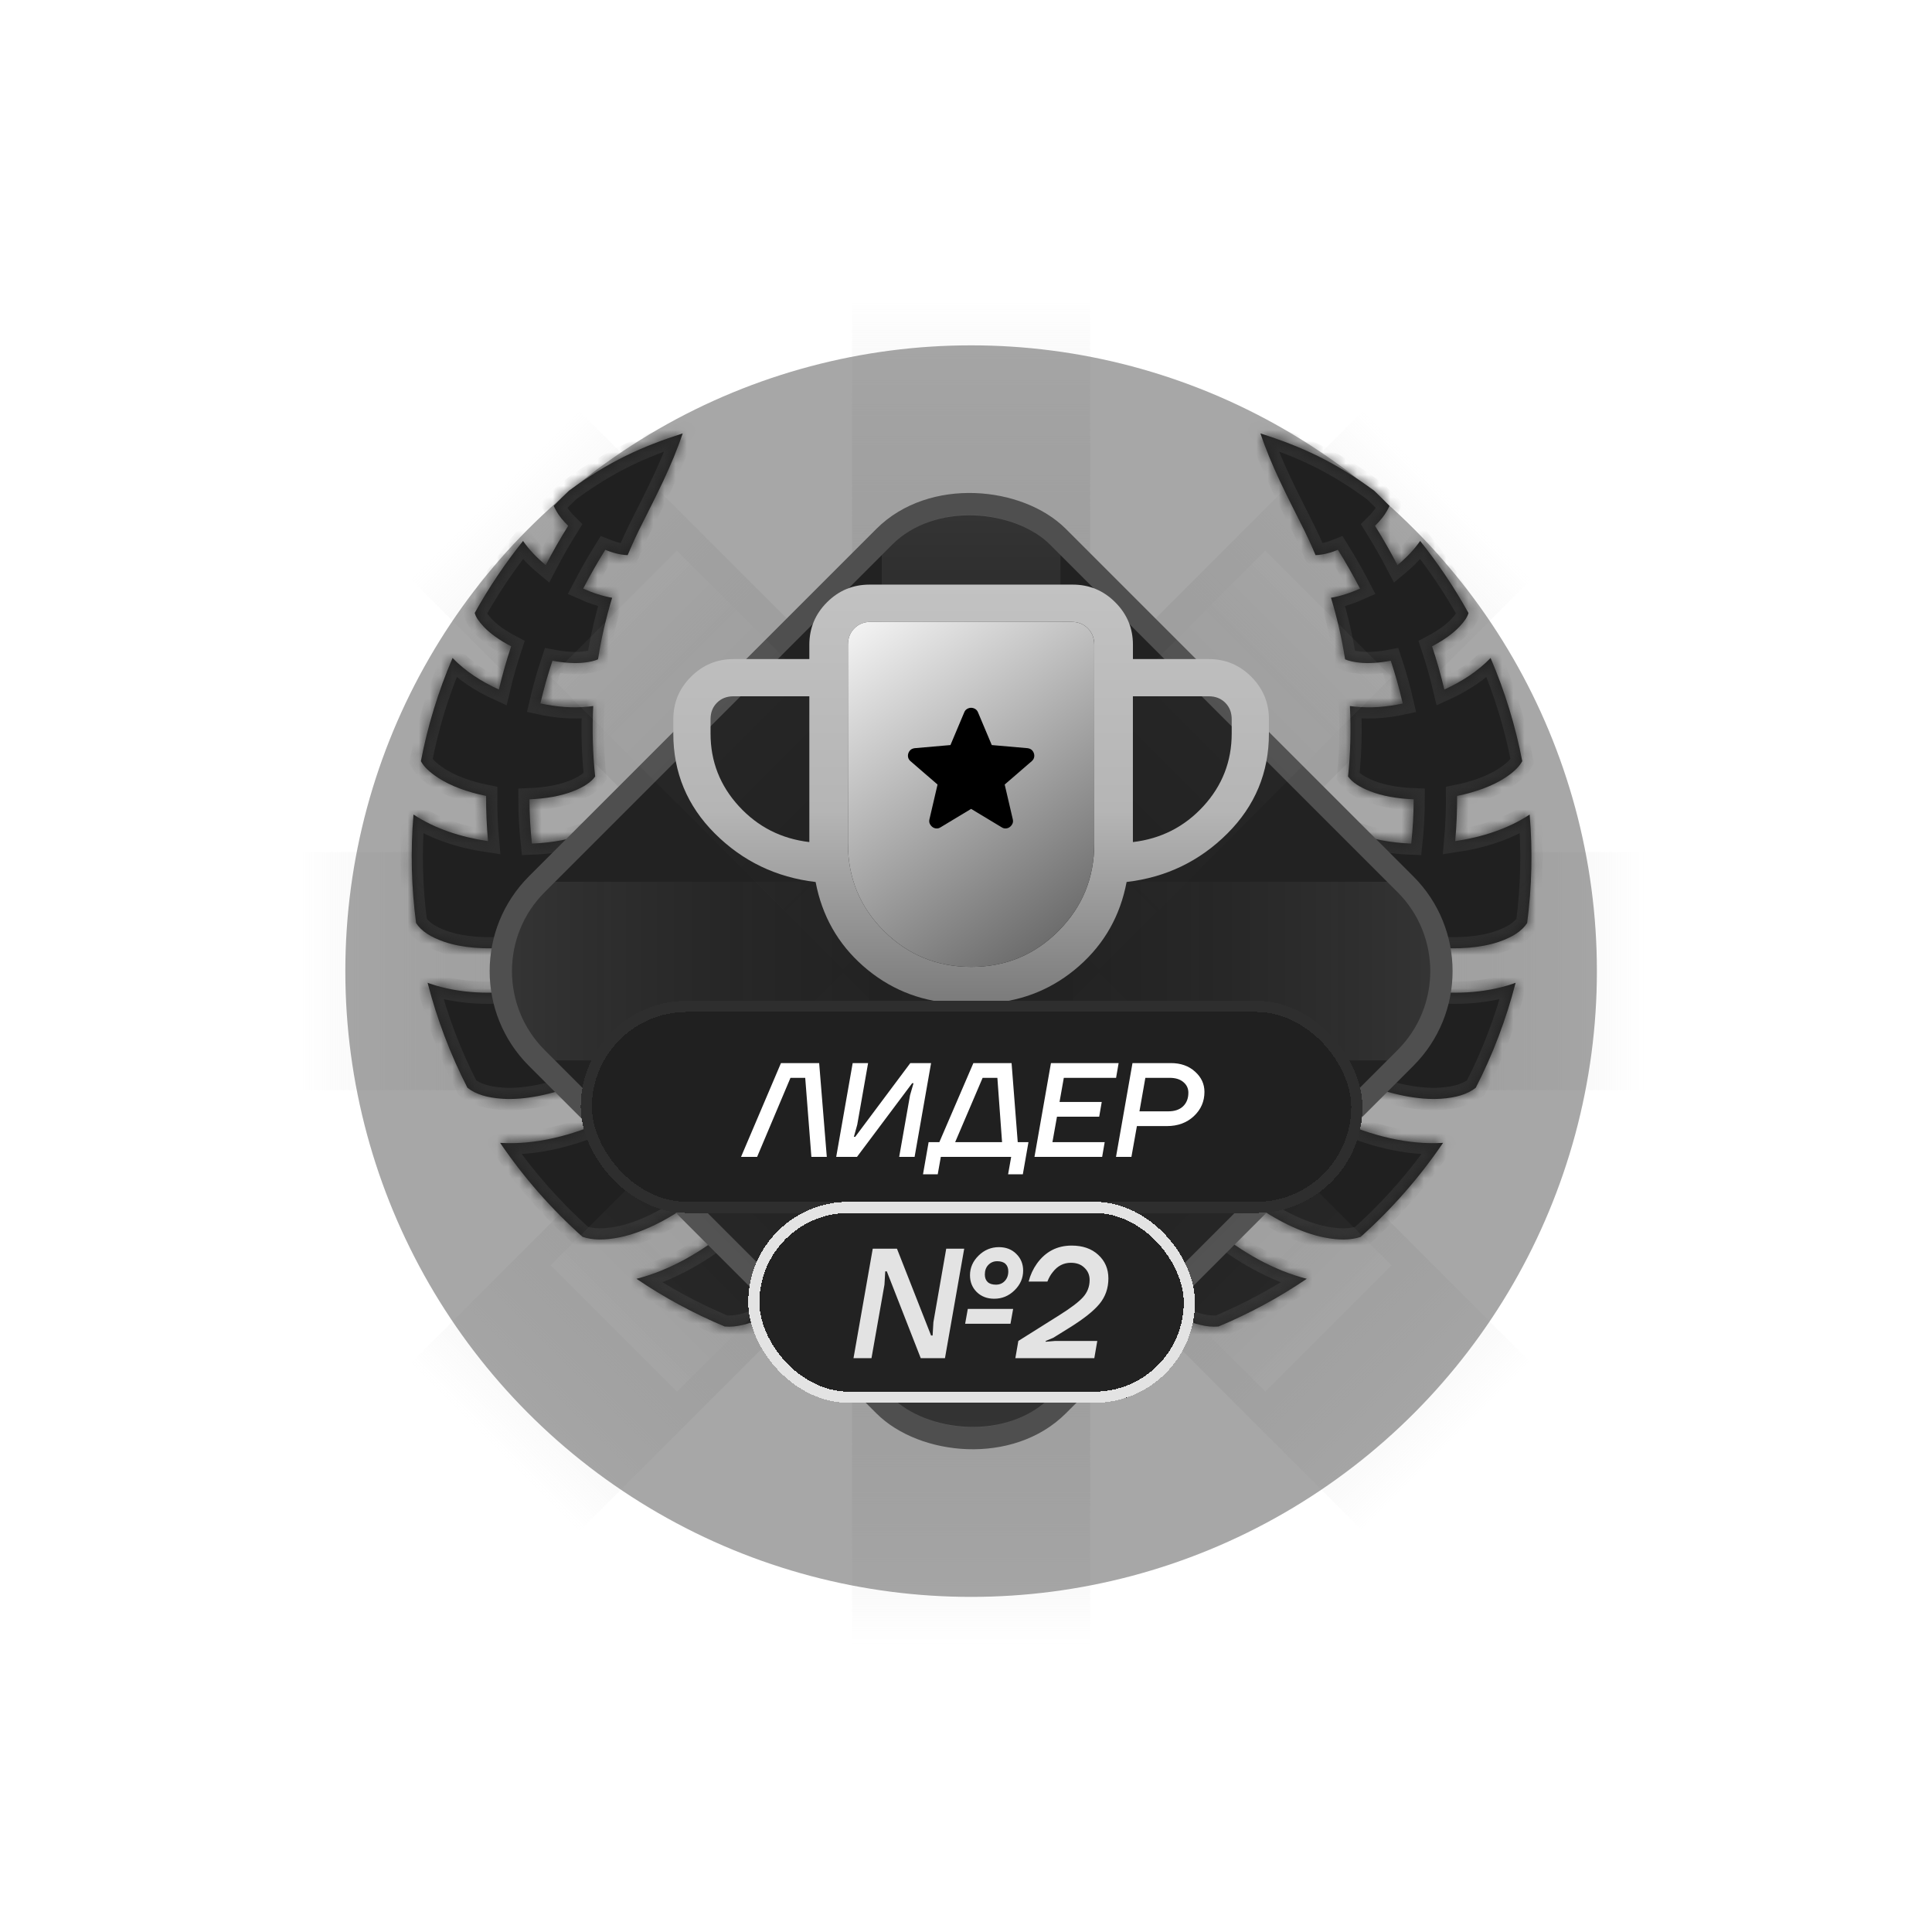 <svg width="173" height="173" viewBox="0 0 173 173" fill="none" xmlns="http://www.w3.org/2000/svg">
<rect width="141.916" height="141.916" transform="translate(16 16)" fill="white"/>
<rect x="122.059" y="36.783" width="21.319" height="60.299" transform="rotate(45 122.059 36.783)" fill="url(#paint0_linear_1448_281)"/>
<rect width="21.319" height="60.299" transform="matrix(0.707 0.707 0.707 -0.707 36.783 122.058)" fill="url(#paint1_linear_1448_281)"/>
<rect x="36.783" y="51.858" width="21.319" height="60.299" transform="rotate(-45 36.783 51.858)" fill="url(#paint2_linear_1448_281)"/>
<rect width="21.319" height="60.299" transform="matrix(0.707 -0.707 -0.707 -0.707 122.058 137.133)" fill="url(#paint3_linear_1448_281)"/>
<rect x="76.299" y="26.659" width="21.319" height="60.299" fill="url(#paint4_linear_1448_281)"/>
<rect width="21.319" height="60.299" transform="matrix(1 0 0 -1 76.299 147.257)" fill="url(#paint5_linear_1448_281)"/>
<rect x="26.659" y="97.618" width="21.319" height="60.299" transform="rotate(-90 26.659 97.618)" fill="url(#paint6_linear_1448_281)"/>
<rect width="21.319" height="60.299" transform="matrix(0 -1 -1 0 147.257 97.618)" fill="url(#paint7_linear_1448_281)"/>
<g opacity="0.5" filter="url(#filter0_f_1448_281)">
<circle cx="86.958" cy="86.958" r="56.035" fill="#4F4F4F"/>
</g>
<g filter="url(#filter1_d_1448_281)">
<mask id="path-10-inside-1_1448_281" fill="white">
<path d="M61.132 37.808C57.423 39.004 54.52 40.317 50.944 42.941C50.48 43.384 50.026 43.836 49.581 44.298C49.632 44.417 49.71 44.565 49.826 44.774C50.041 45.162 50.412 45.626 50.878 46.084C50.163 47.231 49.492 48.405 48.867 49.603C48.091 48.96 47.395 48.244 46.836 47.44C45.214 49.462 43.767 51.617 42.509 53.884C42.593 54.23 42.839 54.608 43.309 55.114C43.872 55.718 44.75 56.342 45.771 56.874C45.342 58.169 44.975 59.458 44.673 60.744C43.098 60.028 41.657 59.099 40.525 57.919C39.248 60.888 38.297 63.987 37.687 67.161C37.969 67.676 38.473 68.148 39.235 68.65C40.309 69.357 41.851 69.936 43.528 70.27C43.519 71.633 43.581 72.985 43.7 74.319C41.285 73.965 38.957 73.208 37.058 71.957C37.048 71.95 37.036 71.945 37.025 71.937C36.754 75.176 36.832 78.434 37.257 81.655C37.746 82.392 38.564 82.916 39.784 83.336C41.352 83.875 43.482 84.044 45.652 83.825C46.075 85.121 46.557 86.393 47.093 87.636C44.136 88.08 41.116 87.979 38.5 87.08C38.429 87.056 38.359 87.027 38.288 87.001C39.126 90.257 40.322 93.409 41.854 96.401C42.606 96.995 43.622 97.294 44.97 97.387C46.939 97.523 49.447 97.021 51.837 96.044C52.621 97.154 53.451 98.231 54.325 99.272C51.24 100.694 47.898 101.532 44.785 101.337C46.892 104.431 49.369 107.257 52.161 109.751C53.063 110.058 54.13 110.062 55.416 109.811C57.448 109.414 59.831 108.243 61.985 106.635C61.987 106.636 61.99 106.634 61.992 106.635C63.08 107.476 64.203 108.271 65.359 109.017C62.824 111.115 59.934 112.763 56.991 113.509C59.478 115.192 62.126 116.623 64.896 117.782C65.941 117.872 67.074 117.579 68.356 116.955C69.98 116.165 71.697 114.785 73.231 113.086C76.838 114.522 80.584 115.461 84.359 115.818L84.735 111.875C81.715 111.589 78.684 110.865 75.725 109.771C77.182 107.419 78.183 104.865 78.465 102.692C78.714 100.763 78.482 99.272 77.664 98.154C75.954 97.82 74.3 97.32 72.716 96.672C72.679 98.042 72.354 99.421 71.822 100.714C71.029 102.641 69.807 104.482 68.323 106.159C67.185 105.459 66.079 104.709 65.008 103.91C66.41 102.389 67.532 100.741 68.164 99.206C68.97 97.249 69.047 95.697 68.296 94.377C66.656 93.328 65.12 92.104 63.699 90.732C63.323 91.642 62.812 92.504 62.21 93.292C61.051 94.809 59.549 96.152 57.857 97.294C56.985 96.295 56.152 95.261 55.37 94.185C56.883 93.191 58.184 92.047 59.068 90.89C60.134 89.495 60.596 88.263 60.437 87.06C59.371 85.654 58.416 84.168 57.579 82.614C57.095 83.184 56.551 83.701 55.958 84.156C54.528 85.252 52.826 86.094 51.003 86.703C50.454 85.498 49.954 84.269 49.521 83.012C51.094 82.502 52.513 81.808 53.55 81.014C54.756 80.09 55.413 79.205 55.568 78.209C54.919 76.491 54.395 74.729 54 72.936C53.605 73.164 53.194 73.363 52.77 73.531C51.193 74.155 49.435 74.47 47.63 74.537C47.487 73.221 47.414 71.898 47.411 70.574C48.884 70.518 50.261 70.27 51.315 69.853C52.288 69.468 52.922 69.049 53.293 68.53C53.072 66.434 53.014 64.324 53.12 62.219C52.983 62.241 52.847 62.257 52.71 62.272C51.308 62.425 49.84 62.303 48.39 61.987C48.68 60.721 49.04 59.445 49.469 58.164C50.5 58.361 51.488 58.422 52.28 58.336C52.833 58.275 53.239 58.176 53.55 58.038C53.841 56.174 54.263 54.332 54.814 52.528C53.929 52.372 53.06 52.085 52.221 51.707C52.834 50.524 53.494 49.365 54.199 48.234C54.71 48.438 55.197 48.587 55.614 48.651C55.849 48.687 56.043 48.707 56.203 48.711C56.615 47.728 57.055 46.769 57.533 45.839C58.782 43.341 60.161 40.705 61.132 37.808ZM112.865 37.808C113.835 40.705 115.215 43.34 116.464 45.839C116.946 46.778 117.392 47.736 117.8 48.71C117.959 48.707 118.151 48.686 118.382 48.651C118.801 48.586 119.291 48.439 119.804 48.234C120.509 49.365 121.169 50.524 121.783 51.707C120.941 52.085 120.069 52.372 119.183 52.528C119.725 54.304 120.151 56.147 120.446 58.038C120.758 58.177 121.167 58.275 121.723 58.336C122.515 58.423 123.504 58.361 124.535 58.164C124.954 59.423 125.312 60.701 125.606 61.995C124.159 62.309 122.693 62.425 121.293 62.272C121.154 62.258 121.015 62.24 120.877 62.219C120.985 64.324 120.93 66.434 120.711 68.531C121.082 69.049 121.716 69.468 122.689 69.854C123.741 70.27 125.116 70.518 126.586 70.575C126.583 71.899 126.51 73.221 126.368 74.538C124.564 74.47 122.81 74.155 121.234 73.532C120.811 73.363 120.399 73.163 120.004 72.936C119.608 74.727 119.084 76.487 118.436 78.202C118.587 79.201 119.239 80.089 120.447 81.014C121.485 81.808 122.904 82.502 124.476 83.012C124.043 84.269 123.544 85.498 122.994 86.703C121.174 86.094 119.475 85.25 118.046 84.156C117.45 83.701 116.905 83.185 116.418 82.615C115.569 84.186 114.615 85.672 113.56 87.06C113.4 88.263 113.863 89.495 114.93 90.891C115.812 92.046 117.113 93.192 118.628 94.186C117.845 95.262 117.013 96.295 116.14 97.295C114.449 96.152 112.947 94.809 111.788 93.292C111.187 92.506 110.68 91.646 110.306 90.738C108.885 92.11 107.347 93.329 105.708 94.377C104.957 95.697 105.034 97.249 105.84 99.206C106.472 100.741 107.595 102.389 108.996 103.91C107.923 104.709 106.815 105.459 105.675 106.159C104.193 104.482 102.975 102.641 102.182 100.714C101.65 99.422 101.325 98.042 101.289 96.673C99.689 97.327 98.03 97.823 96.334 98.154C95.514 99.272 95.284 100.763 95.534 102.693C95.815 104.865 96.821 107.42 98.279 109.771C95.321 110.865 92.289 111.589 89.269 111.875L89.639 115.818C93.416 115.461 97.164 114.523 100.773 113.086C102.308 114.785 104.024 116.165 105.648 116.955C106.93 117.579 108.063 117.872 109.109 117.782C111.879 116.623 114.527 115.192 117.014 113.509C114.072 112.764 111.179 111.118 108.645 109.023C109.797 108.281 110.919 107.479 112.013 106.635C114.168 108.245 116.555 109.414 118.588 109.81C119.87 110.061 120.936 110.061 121.836 109.758C124.631 107.261 127.11 104.433 129.219 101.336C126.106 101.532 122.757 100.694 119.673 99.272C120.545 98.232 121.381 97.157 122.167 96.044C124.558 97.02 127.065 97.523 129.034 97.386C130.382 97.293 131.398 96.994 132.15 96.401C133.682 93.409 134.878 90.256 135.715 87C135.645 87.026 135.575 87.055 135.504 87.08C132.888 87.979 129.868 88.079 126.91 87.635C127.449 86.388 127.93 85.117 128.352 83.825C130.519 84.042 132.648 83.874 134.214 83.335C135.434 82.916 136.257 82.392 136.747 81.655C137.17 78.433 137.246 75.175 136.973 71.937C136.964 71.943 136.955 71.951 136.946 71.957C135.047 73.207 132.719 73.964 130.304 74.319C130.423 72.984 130.485 71.633 130.476 70.27C132.153 69.935 133.696 69.356 134.769 68.649C135.53 68.148 136.028 67.674 136.311 67.16C135.701 63.986 134.749 60.888 133.473 57.919C132.341 59.098 130.904 60.027 129.331 60.744C129.023 59.438 128.657 58.146 128.233 56.873C129.25 56.341 130.126 55.717 130.687 55.114C131.156 54.611 131.408 54.235 131.495 53.89C130.237 51.621 128.79 49.463 127.168 47.44C126.608 48.243 125.912 48.959 125.137 49.603C124.511 48.405 123.84 47.231 123.126 46.084C123.593 45.625 123.963 45.16 124.178 44.773C124.292 44.568 124.372 44.422 124.422 44.303C123.975 43.84 123.519 43.386 123.053 42.941C119.477 40.317 116.574 39.004 112.865 37.808Z"/>
</mask>
<path d="M61.132 37.808C57.423 39.004 54.52 40.317 50.944 42.941C50.48 43.384 50.026 43.836 49.581 44.298C49.632 44.417 49.71 44.565 49.826 44.774C50.041 45.162 50.412 45.626 50.878 46.084C50.163 47.231 49.492 48.405 48.867 49.603C48.091 48.96 47.395 48.244 46.836 47.44C45.214 49.462 43.767 51.617 42.509 53.884C42.593 54.23 42.839 54.608 43.309 55.114C43.872 55.718 44.75 56.342 45.771 56.874C45.342 58.169 44.975 59.458 44.673 60.744C43.098 60.028 41.657 59.099 40.525 57.919C39.248 60.888 38.297 63.987 37.687 67.161C37.969 67.676 38.473 68.148 39.235 68.65C40.309 69.357 41.851 69.936 43.528 70.27C43.519 71.633 43.581 72.985 43.7 74.319C41.285 73.965 38.957 73.208 37.058 71.957C37.048 71.95 37.036 71.945 37.025 71.937C36.754 75.176 36.832 78.434 37.257 81.655C37.746 82.392 38.564 82.916 39.784 83.336C41.352 83.875 43.482 84.044 45.652 83.825C46.075 85.121 46.557 86.393 47.093 87.636C44.136 88.08 41.116 87.979 38.5 87.08C38.429 87.056 38.359 87.027 38.288 87.001C39.126 90.257 40.322 93.409 41.854 96.401C42.606 96.995 43.622 97.294 44.97 97.387C46.939 97.523 49.447 97.021 51.837 96.044C52.621 97.154 53.451 98.231 54.325 99.272C51.24 100.694 47.898 101.532 44.785 101.337C46.892 104.431 49.369 107.257 52.161 109.751C53.063 110.058 54.13 110.062 55.416 109.811C57.448 109.414 59.831 108.243 61.985 106.635C61.987 106.636 61.99 106.634 61.992 106.635C63.08 107.476 64.203 108.271 65.359 109.017C62.824 111.115 59.934 112.763 56.991 113.509C59.478 115.192 62.126 116.623 64.896 117.782C65.941 117.872 67.074 117.579 68.356 116.955C69.98 116.165 71.697 114.785 73.231 113.086C76.838 114.522 80.584 115.461 84.359 115.818L84.735 111.875C81.715 111.589 78.684 110.865 75.725 109.771C77.182 107.419 78.183 104.865 78.465 102.692C78.714 100.763 78.482 99.272 77.664 98.154C75.954 97.82 74.3 97.32 72.716 96.672C72.679 98.042 72.354 99.421 71.822 100.714C71.029 102.641 69.807 104.482 68.323 106.159C67.185 105.459 66.079 104.709 65.008 103.91C66.41 102.389 67.532 100.741 68.164 99.206C68.97 97.249 69.047 95.697 68.296 94.377C66.656 93.328 65.12 92.104 63.699 90.732C63.323 91.642 62.812 92.504 62.21 93.292C61.051 94.809 59.549 96.152 57.857 97.294C56.985 96.295 56.152 95.261 55.37 94.185C56.883 93.191 58.184 92.047 59.068 90.89C60.134 89.495 60.596 88.263 60.437 87.06C59.371 85.654 58.416 84.168 57.579 82.614C57.095 83.184 56.551 83.701 55.958 84.156C54.528 85.252 52.826 86.094 51.003 86.703C50.454 85.498 49.954 84.269 49.521 83.012C51.094 82.502 52.513 81.808 53.55 81.014C54.756 80.09 55.413 79.205 55.568 78.209C54.919 76.491 54.395 74.729 54 72.936C53.605 73.164 53.194 73.363 52.77 73.531C51.193 74.155 49.435 74.47 47.63 74.537C47.487 73.221 47.414 71.898 47.411 70.574C48.884 70.518 50.261 70.27 51.315 69.853C52.288 69.468 52.922 69.049 53.293 68.53C53.072 66.434 53.014 64.324 53.12 62.219C52.983 62.241 52.847 62.257 52.71 62.272C51.308 62.425 49.84 62.303 48.39 61.987C48.68 60.721 49.04 59.445 49.469 58.164C50.5 58.361 51.488 58.422 52.28 58.336C52.833 58.275 53.239 58.176 53.55 58.038C53.841 56.174 54.263 54.332 54.814 52.528C53.929 52.372 53.06 52.085 52.221 51.707C52.834 50.524 53.494 49.365 54.199 48.234C54.71 48.438 55.197 48.587 55.614 48.651C55.849 48.687 56.043 48.707 56.203 48.711C56.615 47.728 57.055 46.769 57.533 45.839C58.782 43.341 60.161 40.705 61.132 37.808ZM112.865 37.808C113.835 40.705 115.215 43.34 116.464 45.839C116.946 46.778 117.392 47.736 117.8 48.71C117.959 48.707 118.151 48.686 118.382 48.651C118.801 48.586 119.291 48.439 119.804 48.234C120.509 49.365 121.169 50.524 121.783 51.707C120.941 52.085 120.069 52.372 119.183 52.528C119.725 54.304 120.151 56.147 120.446 58.038C120.758 58.177 121.167 58.275 121.723 58.336C122.515 58.423 123.504 58.361 124.535 58.164C124.954 59.423 125.312 60.701 125.606 61.995C124.159 62.309 122.693 62.425 121.293 62.272C121.154 62.258 121.015 62.24 120.877 62.219C120.985 64.324 120.93 66.434 120.711 68.531C121.082 69.049 121.716 69.468 122.689 69.854C123.741 70.27 125.116 70.518 126.586 70.575C126.583 71.899 126.51 73.221 126.368 74.538C124.564 74.47 122.81 74.155 121.234 73.532C120.811 73.363 120.399 73.163 120.004 72.936C119.608 74.727 119.084 76.487 118.436 78.202C118.587 79.201 119.239 80.089 120.447 81.014C121.485 81.808 122.904 82.502 124.476 83.012C124.043 84.269 123.544 85.498 122.994 86.703C121.174 86.094 119.475 85.25 118.046 84.156C117.45 83.701 116.905 83.185 116.418 82.615C115.569 84.186 114.615 85.672 113.56 87.06C113.4 88.263 113.863 89.495 114.93 90.891C115.812 92.046 117.113 93.192 118.628 94.186C117.845 95.262 117.013 96.295 116.14 97.295C114.449 96.152 112.947 94.809 111.788 93.292C111.187 92.506 110.68 91.646 110.306 90.738C108.885 92.11 107.347 93.329 105.708 94.377C104.957 95.697 105.034 97.249 105.84 99.206C106.472 100.741 107.595 102.389 108.996 103.91C107.923 104.709 106.815 105.459 105.675 106.159C104.193 104.482 102.975 102.641 102.182 100.714C101.65 99.422 101.325 98.042 101.289 96.673C99.689 97.327 98.03 97.823 96.334 98.154C95.514 99.272 95.284 100.763 95.534 102.693C95.815 104.865 96.821 107.42 98.279 109.771C95.321 110.865 92.289 111.589 89.269 111.875L89.639 115.818C93.416 115.461 97.164 114.523 100.773 113.086C102.308 114.785 104.024 116.165 105.648 116.955C106.93 117.579 108.063 117.872 109.109 117.782C111.879 116.623 114.527 115.192 117.014 113.509C114.072 112.764 111.179 111.118 108.645 109.023C109.797 108.281 110.919 107.479 112.013 106.635C114.168 108.245 116.555 109.414 118.588 109.81C119.87 110.061 120.936 110.061 121.836 109.758C124.631 107.261 127.11 104.433 129.219 101.336C126.106 101.532 122.757 100.694 119.673 99.272C120.545 98.232 121.381 97.157 122.167 96.044C124.558 97.02 127.065 97.523 129.034 97.386C130.382 97.293 131.398 96.994 132.15 96.401C133.682 93.409 134.878 90.256 135.715 87C135.645 87.026 135.575 87.055 135.504 87.08C132.888 87.979 129.868 88.079 126.91 87.635C127.449 86.388 127.93 85.117 128.352 83.825C130.519 84.042 132.648 83.874 134.214 83.335C135.434 82.916 136.257 82.392 136.747 81.655C137.17 78.433 137.246 75.175 136.973 71.937C136.964 71.943 136.955 71.951 136.946 71.957C135.047 73.207 132.719 73.964 130.304 74.319C130.423 72.984 130.485 71.633 130.476 70.27C132.153 69.935 133.696 69.356 134.769 68.649C135.53 68.148 136.028 67.674 136.311 67.16C135.701 63.986 134.749 60.888 133.473 57.919C132.341 59.098 130.904 60.027 129.331 60.744C129.023 59.438 128.657 58.146 128.233 56.873C129.25 56.341 130.126 55.717 130.687 55.114C131.156 54.611 131.408 54.235 131.495 53.89C130.237 51.621 128.79 49.463 127.168 47.44C126.608 48.243 125.912 48.959 125.137 49.603C124.511 48.405 123.84 47.231 123.126 46.084C123.593 45.625 123.963 45.16 124.178 44.773C124.292 44.568 124.372 44.422 124.422 44.303C123.975 43.84 123.519 43.386 123.053 42.941C119.477 40.317 116.574 39.004 112.865 37.808Z" fill="#202020"/>
<path d="M61.132 37.808C57.423 39.004 54.52 40.317 50.944 42.941C50.48 43.384 50.026 43.836 49.581 44.298C49.632 44.417 49.71 44.565 49.826 44.774C50.041 45.162 50.412 45.626 50.878 46.084C50.163 47.231 49.492 48.405 48.867 49.603C48.091 48.96 47.395 48.244 46.836 47.44C45.214 49.462 43.767 51.617 42.509 53.884C42.593 54.23 42.839 54.608 43.309 55.114C43.872 55.718 44.75 56.342 45.771 56.874C45.342 58.169 44.975 59.458 44.673 60.744C43.098 60.028 41.657 59.099 40.525 57.919C39.248 60.888 38.297 63.987 37.687 67.161C37.969 67.676 38.473 68.148 39.235 68.65C40.309 69.357 41.851 69.936 43.528 70.27C43.519 71.633 43.581 72.985 43.7 74.319C41.285 73.965 38.957 73.208 37.058 71.957C37.048 71.95 37.036 71.945 37.025 71.937C36.754 75.176 36.832 78.434 37.257 81.655C37.746 82.392 38.564 82.916 39.784 83.336C41.352 83.875 43.482 84.044 45.652 83.825C46.075 85.121 46.557 86.393 47.093 87.636C44.136 88.08 41.116 87.979 38.5 87.08C38.429 87.056 38.359 87.027 38.288 87.001C39.126 90.257 40.322 93.409 41.854 96.401C42.606 96.995 43.622 97.294 44.97 97.387C46.939 97.523 49.447 97.021 51.837 96.044C52.621 97.154 53.451 98.231 54.325 99.272C51.24 100.694 47.898 101.532 44.785 101.337C46.892 104.431 49.369 107.257 52.161 109.751C53.063 110.058 54.13 110.062 55.416 109.811C57.448 109.414 59.831 108.243 61.985 106.635C61.987 106.636 61.99 106.634 61.992 106.635C63.08 107.476 64.203 108.271 65.359 109.017C62.824 111.115 59.934 112.763 56.991 113.509C59.478 115.192 62.126 116.623 64.896 117.782C65.941 117.872 67.074 117.579 68.356 116.955C69.98 116.165 71.697 114.785 73.231 113.086C76.838 114.522 80.584 115.461 84.359 115.818L84.735 111.875C81.715 111.589 78.684 110.865 75.725 109.771C77.182 107.419 78.183 104.865 78.465 102.692C78.714 100.763 78.482 99.272 77.664 98.154C75.954 97.82 74.3 97.32 72.716 96.672C72.679 98.042 72.354 99.421 71.822 100.714C71.029 102.641 69.807 104.482 68.323 106.159C67.185 105.459 66.079 104.709 65.008 103.91C66.41 102.389 67.532 100.741 68.164 99.206C68.97 97.249 69.047 95.697 68.296 94.377C66.656 93.328 65.12 92.104 63.699 90.732C63.323 91.642 62.812 92.504 62.21 93.292C61.051 94.809 59.549 96.152 57.857 97.294C56.985 96.295 56.152 95.261 55.37 94.185C56.883 93.191 58.184 92.047 59.068 90.89C60.134 89.495 60.596 88.263 60.437 87.06C59.371 85.654 58.416 84.168 57.579 82.614C57.095 83.184 56.551 83.701 55.958 84.156C54.528 85.252 52.826 86.094 51.003 86.703C50.454 85.498 49.954 84.269 49.521 83.012C51.094 82.502 52.513 81.808 53.55 81.014C54.756 80.09 55.413 79.205 55.568 78.209C54.919 76.491 54.395 74.729 54 72.936C53.605 73.164 53.194 73.363 52.77 73.531C51.193 74.155 49.435 74.47 47.63 74.537C47.487 73.221 47.414 71.898 47.411 70.574C48.884 70.518 50.261 70.27 51.315 69.853C52.288 69.468 52.922 69.049 53.293 68.53C53.072 66.434 53.014 64.324 53.12 62.219C52.983 62.241 52.847 62.257 52.71 62.272C51.308 62.425 49.84 62.303 48.39 61.987C48.68 60.721 49.04 59.445 49.469 58.164C50.5 58.361 51.488 58.422 52.28 58.336C52.833 58.275 53.239 58.176 53.55 58.038C53.841 56.174 54.263 54.332 54.814 52.528C53.929 52.372 53.06 52.085 52.221 51.707C52.834 50.524 53.494 49.365 54.199 48.234C54.71 48.438 55.197 48.587 55.614 48.651C55.849 48.687 56.043 48.707 56.203 48.711C56.615 47.728 57.055 46.769 57.533 45.839C58.782 43.341 60.161 40.705 61.132 37.808ZM112.865 37.808C113.835 40.705 115.215 43.34 116.464 45.839C116.946 46.778 117.392 47.736 117.8 48.71C117.959 48.707 118.151 48.686 118.382 48.651C118.801 48.586 119.291 48.439 119.804 48.234C120.509 49.365 121.169 50.524 121.783 51.707C120.941 52.085 120.069 52.372 119.183 52.528C119.725 54.304 120.151 56.147 120.446 58.038C120.758 58.177 121.167 58.275 121.723 58.336C122.515 58.423 123.504 58.361 124.535 58.164C124.954 59.423 125.312 60.701 125.606 61.995C124.159 62.309 122.693 62.425 121.293 62.272C121.154 62.258 121.015 62.24 120.877 62.219C120.985 64.324 120.93 66.434 120.711 68.531C121.082 69.049 121.716 69.468 122.689 69.854C123.741 70.27 125.116 70.518 126.586 70.575C126.583 71.899 126.51 73.221 126.368 74.538C124.564 74.47 122.81 74.155 121.234 73.532C120.811 73.363 120.399 73.163 120.004 72.936C119.608 74.727 119.084 76.487 118.436 78.202C118.587 79.201 119.239 80.089 120.447 81.014C121.485 81.808 122.904 82.502 124.476 83.012C124.043 84.269 123.544 85.498 122.994 86.703C121.174 86.094 119.475 85.25 118.046 84.156C117.45 83.701 116.905 83.185 116.418 82.615C115.569 84.186 114.615 85.672 113.56 87.06C113.4 88.263 113.863 89.495 114.93 90.891C115.812 92.046 117.113 93.192 118.628 94.186C117.845 95.262 117.013 96.295 116.14 97.295C114.449 96.152 112.947 94.809 111.788 93.292C111.187 92.506 110.68 91.646 110.306 90.738C108.885 92.11 107.347 93.329 105.708 94.377C104.957 95.697 105.034 97.249 105.84 99.206C106.472 100.741 107.595 102.389 108.996 103.91C107.923 104.709 106.815 105.459 105.675 106.159C104.193 104.482 102.975 102.641 102.182 100.714C101.65 99.422 101.325 98.042 101.289 96.673C99.689 97.327 98.03 97.823 96.334 98.154C95.514 99.272 95.284 100.763 95.534 102.693C95.815 104.865 96.821 107.42 98.279 109.771C95.321 110.865 92.289 111.589 89.269 111.875L89.639 115.818C93.416 115.461 97.164 114.523 100.773 113.086C102.308 114.785 104.024 116.165 105.648 116.955C106.93 117.579 108.063 117.872 109.109 117.782C111.879 116.623 114.527 115.192 117.014 113.509C114.072 112.764 111.179 111.118 108.645 109.023C109.797 108.281 110.919 107.479 112.013 106.635C114.168 108.245 116.555 109.414 118.588 109.81C119.87 110.061 120.936 110.061 121.836 109.758C124.631 107.261 127.11 104.433 129.219 101.336C126.106 101.532 122.757 100.694 119.673 99.272C120.545 98.232 121.381 97.157 122.167 96.044C124.558 97.02 127.065 97.523 129.034 97.386C130.382 97.293 131.398 96.994 132.15 96.401C133.682 93.409 134.878 90.256 135.715 87C135.645 87.026 135.575 87.055 135.504 87.08C132.888 87.979 129.868 88.079 126.91 87.635C127.449 86.388 127.93 85.117 128.352 83.825C130.519 84.042 132.648 83.874 134.214 83.335C135.434 82.916 136.257 82.392 136.747 81.655C137.17 78.433 137.246 75.175 136.973 71.937C136.964 71.943 136.955 71.951 136.946 71.957C135.047 73.207 132.719 73.964 130.304 74.319C130.423 72.984 130.485 71.633 130.476 70.27C132.153 69.935 133.696 69.356 134.769 68.649C135.53 68.148 136.028 67.674 136.311 67.16C135.701 63.986 134.749 60.888 133.473 57.919C132.341 59.098 130.904 60.027 129.331 60.744C129.023 59.438 128.657 58.146 128.233 56.873C129.25 56.341 130.126 55.717 130.687 55.114C131.156 54.611 131.408 54.235 131.495 53.89C130.237 51.621 128.79 49.463 127.168 47.44C126.608 48.243 125.912 48.959 125.137 49.603C124.511 48.405 123.84 47.231 123.126 46.084C123.593 45.625 123.963 45.16 124.178 44.773C124.292 44.568 124.372 44.422 124.422 44.303C123.975 43.84 123.519 43.386 123.053 42.941C119.477 40.317 116.574 39.004 112.865 37.808Z" stroke="#2E2E2E" stroke-width="2" mask="url(#path-10-inside-1_1448_281)"/>
</g>
<rect x="40.289" y="86.958" width="66" height="66" rx="11" transform="rotate(-45 40.289 86.958)" fill="#222222"/>
<rect x="40.289" y="86.958" width="66" height="66" rx="11" transform="rotate(-45 40.289 86.958)" stroke="#4F4F4F" stroke-width="2"/>
<g clip-path="url(#clip0_1448_281)">
<rect x="78.958" y="41.703" width="16" height="45.255" fill="url(#paint8_linear_1448_281)" fill-opacity="0.1"/>
<rect width="16" height="45.255" transform="matrix(1 0 0 -1 78.958 132.213)" fill="url(#paint9_linear_1448_281)" fill-opacity="0.1"/>
<rect x="41.703" y="94.958" width="16" height="45.255" transform="rotate(-90 41.703 94.958)" fill="url(#paint10_linear_1448_281)" fill-opacity="0.1"/>
<rect width="16" height="45.255" transform="matrix(0 -1 -1 0 132.213 94.958)" fill="url(#paint11_linear_1448_281)" fill-opacity="0.1"/>
</g>
<rect x="113.302" y="49.301" width="16" height="45.255" transform="rotate(45 113.302 49.301)" fill="url(#paint12_linear_1448_281)" fill-opacity="0.04"/>
<rect width="16" height="45.255" transform="matrix(0.707 0.707 0.707 -0.707 49.301 113.301)" fill="url(#paint13_linear_1448_281)" fill-opacity="0.04"/>
<rect x="49.301" y="60.615" width="16" height="45.255" transform="rotate(-45 49.301 60.615)" fill="url(#paint14_linear_1448_281)" fill-opacity="0.04"/>
<rect width="16" height="45.255" transform="matrix(0.707 -0.707 -0.707 -0.707 113.301 124.615)" fill="url(#paint15_linear_1448_281)" fill-opacity="0.04"/>
<g clip-path="url(#clip1_1448_281)">
<g filter="url(#filter2_d_1448_281)">
<path d="M85.291 98.349V85.836C82.227 85.609 79.561 84.499 77.295 82.506C75.028 80.513 73.608 78.004 73.035 74.979C69.508 74.564 66.503 73.118 64.018 70.643C61.534 68.167 60.291 65.18 60.291 61.683V60.399C60.291 58.919 60.819 57.653 61.875 56.599C62.93 55.546 64.197 55.018 65.675 55.016H72.472V53.733C72.472 52.253 72.998 50.986 74.052 49.933C75.107 48.877 76.376 48.349 77.858 48.349H96.065C97.545 48.349 98.811 48.877 99.865 49.933C100.92 50.986 101.448 52.253 101.448 53.733V55.016H108.245C109.725 55.016 110.992 55.544 112.045 56.599C113.098 57.655 113.625 58.922 113.625 60.399V61.683C113.625 65.178 112.383 68.165 109.898 70.643C107.414 73.121 104.408 74.565 100.882 74.976C100.308 78.003 98.888 80.513 96.621 82.506C94.355 84.499 91.689 85.611 88.625 85.839V98.349H97.345C97.816 98.349 98.212 98.509 98.531 98.829C98.852 99.149 99.011 99.546 99.011 100.019C99.011 100.493 98.852 100.888 98.531 101.206C98.212 101.524 97.816 101.683 97.345 101.683H76.575C76.102 101.683 75.705 101.523 75.385 101.203C75.065 100.883 74.906 100.486 74.908 100.013C74.91 99.539 75.069 99.144 75.385 98.826C75.7 98.508 76.097 98.349 76.575 98.349H85.291ZM72.472 71.403V58.349H65.675C65.077 58.349 64.586 58.542 64.201 58.926C63.817 59.31 63.625 59.803 63.625 60.403V61.683C63.625 64.178 64.472 66.348 66.165 68.193C67.856 70.037 69.958 71.107 72.472 71.403ZM86.972 82.579H86.973C90.039 82.579 92.641 81.507 94.778 79.363C96.916 77.221 97.985 74.617 97.985 71.553V53.736C97.985 53.136 97.791 52.644 97.405 52.259C97.023 51.875 96.531 51.683 95.931 51.683H77.985C77.385 51.683 76.894 51.875 76.511 52.259C76.125 52.644 75.931 53.136 75.931 53.736V71.556C75.931 74.618 77.005 77.222 79.151 79.366C81.3 81.508 83.907 82.579 86.973 82.579H86.975M101.445 71.403C103.958 71.107 106.062 70.037 107.755 68.193C109.446 66.348 110.292 64.178 110.292 61.683V60.399C110.292 59.802 110.099 59.31 109.715 58.926C109.33 58.542 108.839 58.349 108.242 58.349H101.445V71.403Z" fill="url(#paint16_linear_1448_281)"/>
<path d="M86.973 82.579C90.039 82.579 92.641 81.507 94.778 79.363C96.916 77.221 97.985 74.617 97.985 71.553V53.736C97.985 53.136 97.791 52.644 97.405 52.259C97.023 51.875 96.531 51.683 95.931 51.683H77.985C77.385 51.683 76.894 51.875 76.511 52.259C76.125 52.644 75.931 53.136 75.931 53.736V71.556C75.931 74.618 77.005 77.222 79.151 79.366C81.3 81.508 83.907 82.579 86.973 82.579Z" fill="url(#paint17_linear_1448_281)"/>
</g>
</g>
<g filter="url(#filter3_i_1448_281)">
<path d="M86.958 69.431L84.216 71.084C84.095 71.161 83.968 71.194 83.836 71.183C83.704 71.172 83.588 71.128 83.489 71.05C83.39 70.973 83.313 70.877 83.258 70.762C83.203 70.646 83.192 70.517 83.225 70.373L83.952 67.251L81.523 65.153C81.413 65.054 81.344 64.941 81.317 64.814C81.29 64.687 81.298 64.563 81.341 64.442C81.385 64.322 81.451 64.223 81.54 64.145C81.628 64.068 81.749 64.018 81.903 63.996L85.108 63.716L86.347 60.775C86.402 60.643 86.487 60.544 86.603 60.478C86.719 60.412 86.838 60.379 86.958 60.379C87.079 60.379 87.197 60.412 87.313 60.478C87.429 60.544 87.514 60.643 87.57 60.775L88.808 63.716L92.013 63.996C92.168 64.019 92.289 64.068 92.377 64.145C92.465 64.222 92.531 64.321 92.575 64.442C92.619 64.564 92.627 64.688 92.6 64.815C92.573 64.941 92.504 65.054 92.393 65.153L89.965 67.251L90.692 70.373C90.725 70.516 90.714 70.646 90.659 70.762C90.604 70.878 90.526 70.974 90.427 71.05C90.328 71.127 90.213 71.171 90.081 71.183C89.948 71.194 89.822 71.161 89.701 71.084L86.958 69.431Z" fill="black"/>
</g>
<g filter="url(#filter4_d_1448_281)">
<rect x="52" y="88.615" width="70" height="19" rx="9.5" fill="#202020" shape-rendering="crispEdges"/>
<rect x="52.5" y="89.115" width="69" height="18" rx="9" stroke="#2E2E2E" shape-rendering="crispEdges"/>
<path d="M73.351 94.194L74.035 102.594H72.655L72.103 95.514H70.783L67.795 102.594H66.355L69.931 94.194H73.351ZM76.581 100.794L81.513 94.194H83.373L81.897 102.594H80.517L81.489 97.074L81.801 95.994H81.681L76.737 102.594H74.877L76.353 94.194H77.733L76.761 99.714L76.461 100.794H76.581ZM90.581 94.194L91.133 101.274H92.093L91.589 104.154H90.269L90.545 102.594H84.245L83.969 104.154H82.649L83.153 101.274H84.113L87.161 94.194H90.581ZM87.989 95.514L85.529 101.274H89.729L89.309 95.514H87.989ZM94.239 101.274H98.919L98.691 102.594H92.631L94.107 94.194H100.167L99.939 95.514H95.259L94.875 97.674H98.655L98.427 98.994H94.647L94.239 101.274ZM104.732 95.514H102.56L102.032 98.514H104.612C105.18 98.514 105.62 98.366 105.932 98.07C106.252 97.766 106.412 97.358 106.412 96.846C106.412 96.462 106.264 96.146 105.968 95.898C105.672 95.642 105.26 95.514 104.732 95.514ZM101.408 94.194H104.852C105.724 94.194 106.44 94.446 107 94.95C107.568 95.454 107.852 96.062 107.852 96.774C107.852 97.63 107.536 98.354 106.904 98.946C106.272 99.538 105.468 99.834 104.492 99.834H101.804L101.312 102.594H99.932L101.408 94.194Z" fill="white"/>
</g>
<g filter="url(#filter5_d_1448_281)">
<rect x="67" y="106.615" width="40" height="18" rx="9" fill="#222222" shape-rendering="crispEdges"/>
<rect x="67.5" y="107.115" width="39" height="17" rx="8.5" stroke="#E3E3E3" shape-rendering="crispEdges"/>
<path d="M90.483 117.535H86.423L86.661 116.205H90.721L90.483 117.535ZM89.181 114.035C89.499 114.035 89.76 113.928 89.965 113.713C90.18 113.489 90.287 113.2 90.287 112.845C90.287 112.556 90.203 112.332 90.035 112.173C89.867 112.014 89.62 111.935 89.293 111.935C88.976 111.935 88.71 112.047 88.495 112.271C88.29 112.486 88.187 112.77 88.187 113.125C88.187 113.414 88.271 113.638 88.439 113.797C88.607 113.956 88.855 114.035 89.181 114.035ZM89.027 115.295C88.393 115.295 87.87 115.094 87.459 114.693C87.058 114.292 86.857 113.792 86.857 113.195C86.857 112.523 87.114 111.935 87.627 111.431C88.141 110.927 88.747 110.675 89.447 110.675C90.082 110.675 90.6 110.876 91.001 111.277C91.412 111.678 91.617 112.178 91.617 112.775C91.617 113.447 91.361 114.035 90.847 114.539C90.334 115.043 89.727 115.295 89.027 115.295ZM82.447 120.615L79.409 112.845H79.269L79.199 114.035L78.037 120.615H76.427L78.149 110.815H80.319L83.371 118.585H83.511L83.581 117.395L84.729 110.815H86.339L84.617 120.615H82.447ZM95.75 117.899L94.308 118.795L93.636 119.075V119.145L94.476 119.075H98.256L97.99 120.615H90.92L91.186 119.075L94.882 116.751C95.881 116.126 96.576 115.598 96.968 115.169C97.369 114.73 97.57 114.212 97.57 113.615C97.57 113.176 97.416 112.812 97.108 112.523C96.809 112.224 96.403 112.075 95.89 112.075C95.237 112.075 94.695 112.355 94.266 112.915C94.079 113.139 93.921 113.419 93.79 113.755H92.11C92.259 113.167 92.507 112.63 92.852 112.145C93.627 111.072 94.663 110.535 95.96 110.535C96.949 110.535 97.743 110.81 98.34 111.361C98.947 111.912 99.25 112.616 99.25 113.475C99.25 114.352 98.984 115.113 98.452 115.757C97.929 116.392 97.029 117.106 95.75 117.899Z" fill="#E3E3E3"/>
</g>
<defs>
<filter id="filter0_f_1448_281" x="0.923" y="0.923" width="172.07" height="172.07" filterUnits="userSpaceOnUse" color-interpolation-filters="sRGB">
<feFlood flood-opacity="0" result="BackgroundImageFix"/>
<feBlend mode="normal" in="SourceGraphic" in2="BackgroundImageFix" result="shape"/>
<feGaussianBlur stdDeviation="15" result="effect1_foregroundBlur_1448_281"/>
</filter>
<filter id="filter1_d_1448_281" x="32.867" y="34.808" width="108.266" height="87.99" filterUnits="userSpaceOnUse" color-interpolation-filters="sRGB">
<feFlood flood-opacity="0" result="BackgroundImageFix"/>
<feColorMatrix in="SourceAlpha" type="matrix" values="0 0 0 0 0 0 0 0 0 0 0 0 0 0 0 0 0 0 127 0" result="hardAlpha"/>
<feOffset dy="1"/>
<feGaussianBlur stdDeviation="2"/>
<feComposite in2="hardAlpha" operator="out"/>
<feColorMatrix type="matrix" values="0 0 0 0 0 0 0 0 0 0 0 0 0 0 0 0 0 0 0.1 0"/>
<feBlend mode="normal" in2="BackgroundImageFix" result="effect1_dropShadow_1448_281"/>
<feBlend mode="normal" in="SourceGraphic" in2="effect1_dropShadow_1448_281" result="shape"/>
</filter>
<filter id="filter2_d_1448_281" x="50.291" y="42.349" width="73.333" height="73.333" filterUnits="userSpaceOnUse" color-interpolation-filters="sRGB">
<feFlood flood-opacity="0" result="BackgroundImageFix"/>
<feColorMatrix in="SourceAlpha" type="matrix" values="0 0 0 0 0 0 0 0 0 0 0 0 0 0 0 0 0 0 127 0" result="hardAlpha"/>
<feOffset dy="4"/>
<feGaussianBlur stdDeviation="5"/>
<feComposite in2="hardAlpha" operator="out"/>
<feColorMatrix type="matrix" values="0 0 0 0 0 0 0 0 0 0 0 0 0 0 0 0 0 0 1 0"/>
<feBlend mode="normal" in2="BackgroundImageFix" result="effect1_dropShadow_1448_281"/>
<feBlend mode="normal" in="SourceGraphic" in2="effect1_dropShadow_1448_281" result="shape"/>
</filter>
<filter id="filter3_i_1448_281" x="81.301" y="60.379" width="11.315" height="13.806" filterUnits="userSpaceOnUse" color-interpolation-filters="sRGB">
<feFlood flood-opacity="0" result="BackgroundImageFix"/>
<feBlend mode="normal" in="SourceGraphic" in2="BackgroundImageFix" result="shape"/>
<feColorMatrix in="SourceAlpha" type="matrix" values="0 0 0 0 0 0 0 0 0 0 0 0 0 0 0 0 0 0 127 0" result="hardAlpha"/>
<feOffset dy="3"/>
<feGaussianBlur stdDeviation="1.5"/>
<feComposite in2="hardAlpha" operator="arithmetic" k2="-1" k3="1"/>
<feColorMatrix type="matrix" values="0 0 0 0 0.271 0 0 0 0 0.263 0 0 0 0 0 0 0 0 1 0"/>
<feBlend mode="normal" in2="shape" result="effect1_innerShadow_1448_281"/>
</filter>
<filter id="filter4_d_1448_281" x="48" y="85.615" width="78" height="27" filterUnits="userSpaceOnUse" color-interpolation-filters="sRGB">
<feFlood flood-opacity="0" result="BackgroundImageFix"/>
<feColorMatrix in="SourceAlpha" type="matrix" values="0 0 0 0 0 0 0 0 0 0 0 0 0 0 0 0 0 0 127 0" result="hardAlpha"/>
<feOffset dy="1"/>
<feGaussianBlur stdDeviation="2"/>
<feComposite in2="hardAlpha" operator="out"/>
<feColorMatrix type="matrix" values="0 0 0 0 0 0 0 0 0 0 0 0 0 0 0 0 0 0 1 0"/>
<feBlend mode="normal" in2="BackgroundImageFix" result="effect1_dropShadow_1448_281"/>
<feBlend mode="normal" in="SourceGraphic" in2="effect1_dropShadow_1448_281" result="shape"/>
</filter>
<filter id="filter5_d_1448_281" x="63" y="103.615" width="48" height="26" filterUnits="userSpaceOnUse" color-interpolation-filters="sRGB">
<feFlood flood-opacity="0" result="BackgroundImageFix"/>
<feColorMatrix in="SourceAlpha" type="matrix" values="0 0 0 0 0 0 0 0 0 0 0 0 0 0 0 0 0 0 127 0" result="hardAlpha"/>
<feOffset dy="1"/>
<feGaussianBlur stdDeviation="2"/>
<feComposite in2="hardAlpha" operator="out"/>
<feColorMatrix type="matrix" values="0 0 0 0 0 0 0 0 0 0 0 0 0 0 0 0 0 0 1 0"/>
<feBlend mode="normal" in2="BackgroundImageFix" result="effect1_dropShadow_1448_281"/>
<feBlend mode="normal" in="SourceGraphic" in2="effect1_dropShadow_1448_281" result="shape"/>
</filter>
<linearGradient id="paint0_linear_1448_281" x1="132.718" y1="36.783" x2="132.718" y2="97.082" gradientUnits="userSpaceOnUse">
<stop stop-color="white"/>
<stop offset="1" stop-color="#BBBBBB" stop-opacity="0"/>
</linearGradient>
<linearGradient id="paint1_linear_1448_281" x1="10.659" y1="0" x2="10.659" y2="60.299" gradientUnits="userSpaceOnUse">
<stop stop-color="white"/>
<stop offset="1" stop-color="#BBBBBB" stop-opacity="0"/>
</linearGradient>
<linearGradient id="paint2_linear_1448_281" x1="47.443" y1="51.858" x2="47.443" y2="112.157" gradientUnits="userSpaceOnUse">
<stop stop-color="white"/>
<stop offset="1" stop-color="#BBBBBB" stop-opacity="0"/>
</linearGradient>
<linearGradient id="paint3_linear_1448_281" x1="10.659" y1="0" x2="10.659" y2="60.299" gradientUnits="userSpaceOnUse">
<stop stop-color="white"/>
<stop offset="1" stop-color="#BBBBBB" stop-opacity="0"/>
</linearGradient>
<linearGradient id="paint4_linear_1448_281" x1="86.958" y1="26.659" x2="86.958" y2="86.958" gradientUnits="userSpaceOnUse">
<stop stop-color="white"/>
<stop offset="1" stop-color="#BBBBBB" stop-opacity="0"/>
</linearGradient>
<linearGradient id="paint5_linear_1448_281" x1="10.659" y1="0" x2="10.659" y2="60.299" gradientUnits="userSpaceOnUse">
<stop stop-color="white"/>
<stop offset="1" stop-color="#BBBBBB" stop-opacity="0"/>
</linearGradient>
<linearGradient id="paint6_linear_1448_281" x1="37.319" y1="97.618" x2="37.319" y2="157.916" gradientUnits="userSpaceOnUse">
<stop stop-color="white"/>
<stop offset="1" stop-color="#BBBBBB" stop-opacity="0"/>
</linearGradient>
<linearGradient id="paint7_linear_1448_281" x1="10.659" y1="0" x2="10.659" y2="60.299" gradientUnits="userSpaceOnUse">
<stop stop-color="white"/>
<stop offset="1" stop-color="#BBBBBB" stop-opacity="0"/>
</linearGradient>
<linearGradient id="paint8_linear_1448_281" x1="86.958" y1="41.703" x2="86.958" y2="86.958" gradientUnits="userSpaceOnUse">
<stop stop-color="white"/>
<stop offset="1" stop-color="#1C1C1C" stop-opacity="0"/>
</linearGradient>
<linearGradient id="paint9_linear_1448_281" x1="8" y1="0" x2="8" y2="45.255" gradientUnits="userSpaceOnUse">
<stop stop-color="white"/>
<stop offset="1" stop-color="#1C1C1C" stop-opacity="0"/>
</linearGradient>
<linearGradient id="paint10_linear_1448_281" x1="49.703" y1="94.958" x2="49.703" y2="140.213" gradientUnits="userSpaceOnUse">
<stop stop-color="white"/>
<stop offset="1" stop-color="#1C1C1C" stop-opacity="0"/>
</linearGradient>
<linearGradient id="paint11_linear_1448_281" x1="8" y1="0" x2="8" y2="45.255" gradientUnits="userSpaceOnUse">
<stop stop-color="white"/>
<stop offset="1" stop-color="#1C1C1C" stop-opacity="0"/>
</linearGradient>
<linearGradient id="paint12_linear_1448_281" x1="121.302" y1="49.301" x2="121.302" y2="94.556" gradientUnits="userSpaceOnUse">
<stop stop-color="white"/>
<stop offset="1" stop-color="#1C1C1C" stop-opacity="0"/>
</linearGradient>
<linearGradient id="paint13_linear_1448_281" x1="8" y1="0" x2="8" y2="45.255" gradientUnits="userSpaceOnUse">
<stop stop-color="white"/>
<stop offset="1" stop-color="#1C1C1C" stop-opacity="0"/>
</linearGradient>
<linearGradient id="paint14_linear_1448_281" x1="57.301" y1="60.615" x2="57.301" y2="105.87" gradientUnits="userSpaceOnUse">
<stop stop-color="white"/>
<stop offset="1" stop-color="#1C1C1C" stop-opacity="0"/>
</linearGradient>
<linearGradient id="paint15_linear_1448_281" x1="8" y1="0" x2="8" y2="45.255" gradientUnits="userSpaceOnUse">
<stop stop-color="white"/>
<stop offset="1" stop-color="#1C1C1C" stop-opacity="0"/>
</linearGradient>
<linearGradient id="paint16_linear_1448_281" x1="86.958" y1="48.349" x2="86.958" y2="101.683" gradientUnits="userSpaceOnUse">
<stop stop-color="#C2C2C2"/>
<stop offset="0.38" stop-color="#B5B5B5"/>
<stop offset="0.5" stop-color="#A0A0A0"/>
<stop offset="1" stop-color="#444444"/>
</linearGradient>
<linearGradient id="paint17_linear_1448_281" x1="75.559" y1="50.294" x2="99.031" y2="82.227" gradientUnits="userSpaceOnUse">
<stop stop-color="#FBFBFB"/>
<stop offset="1" stop-color="#5A5A5A"/>
</linearGradient>
<clipPath id="clip0_1448_281">
<rect x="41.703" y="86.958" width="64" height="64" rx="10" transform="rotate(-45 41.703 86.958)" fill="white"/>
</clipPath>
<clipPath id="clip1_1448_281">
<rect width="80" height="80" fill="white" transform="translate(46.958 35.016)"/>
</clipPath>
</defs>
</svg>
